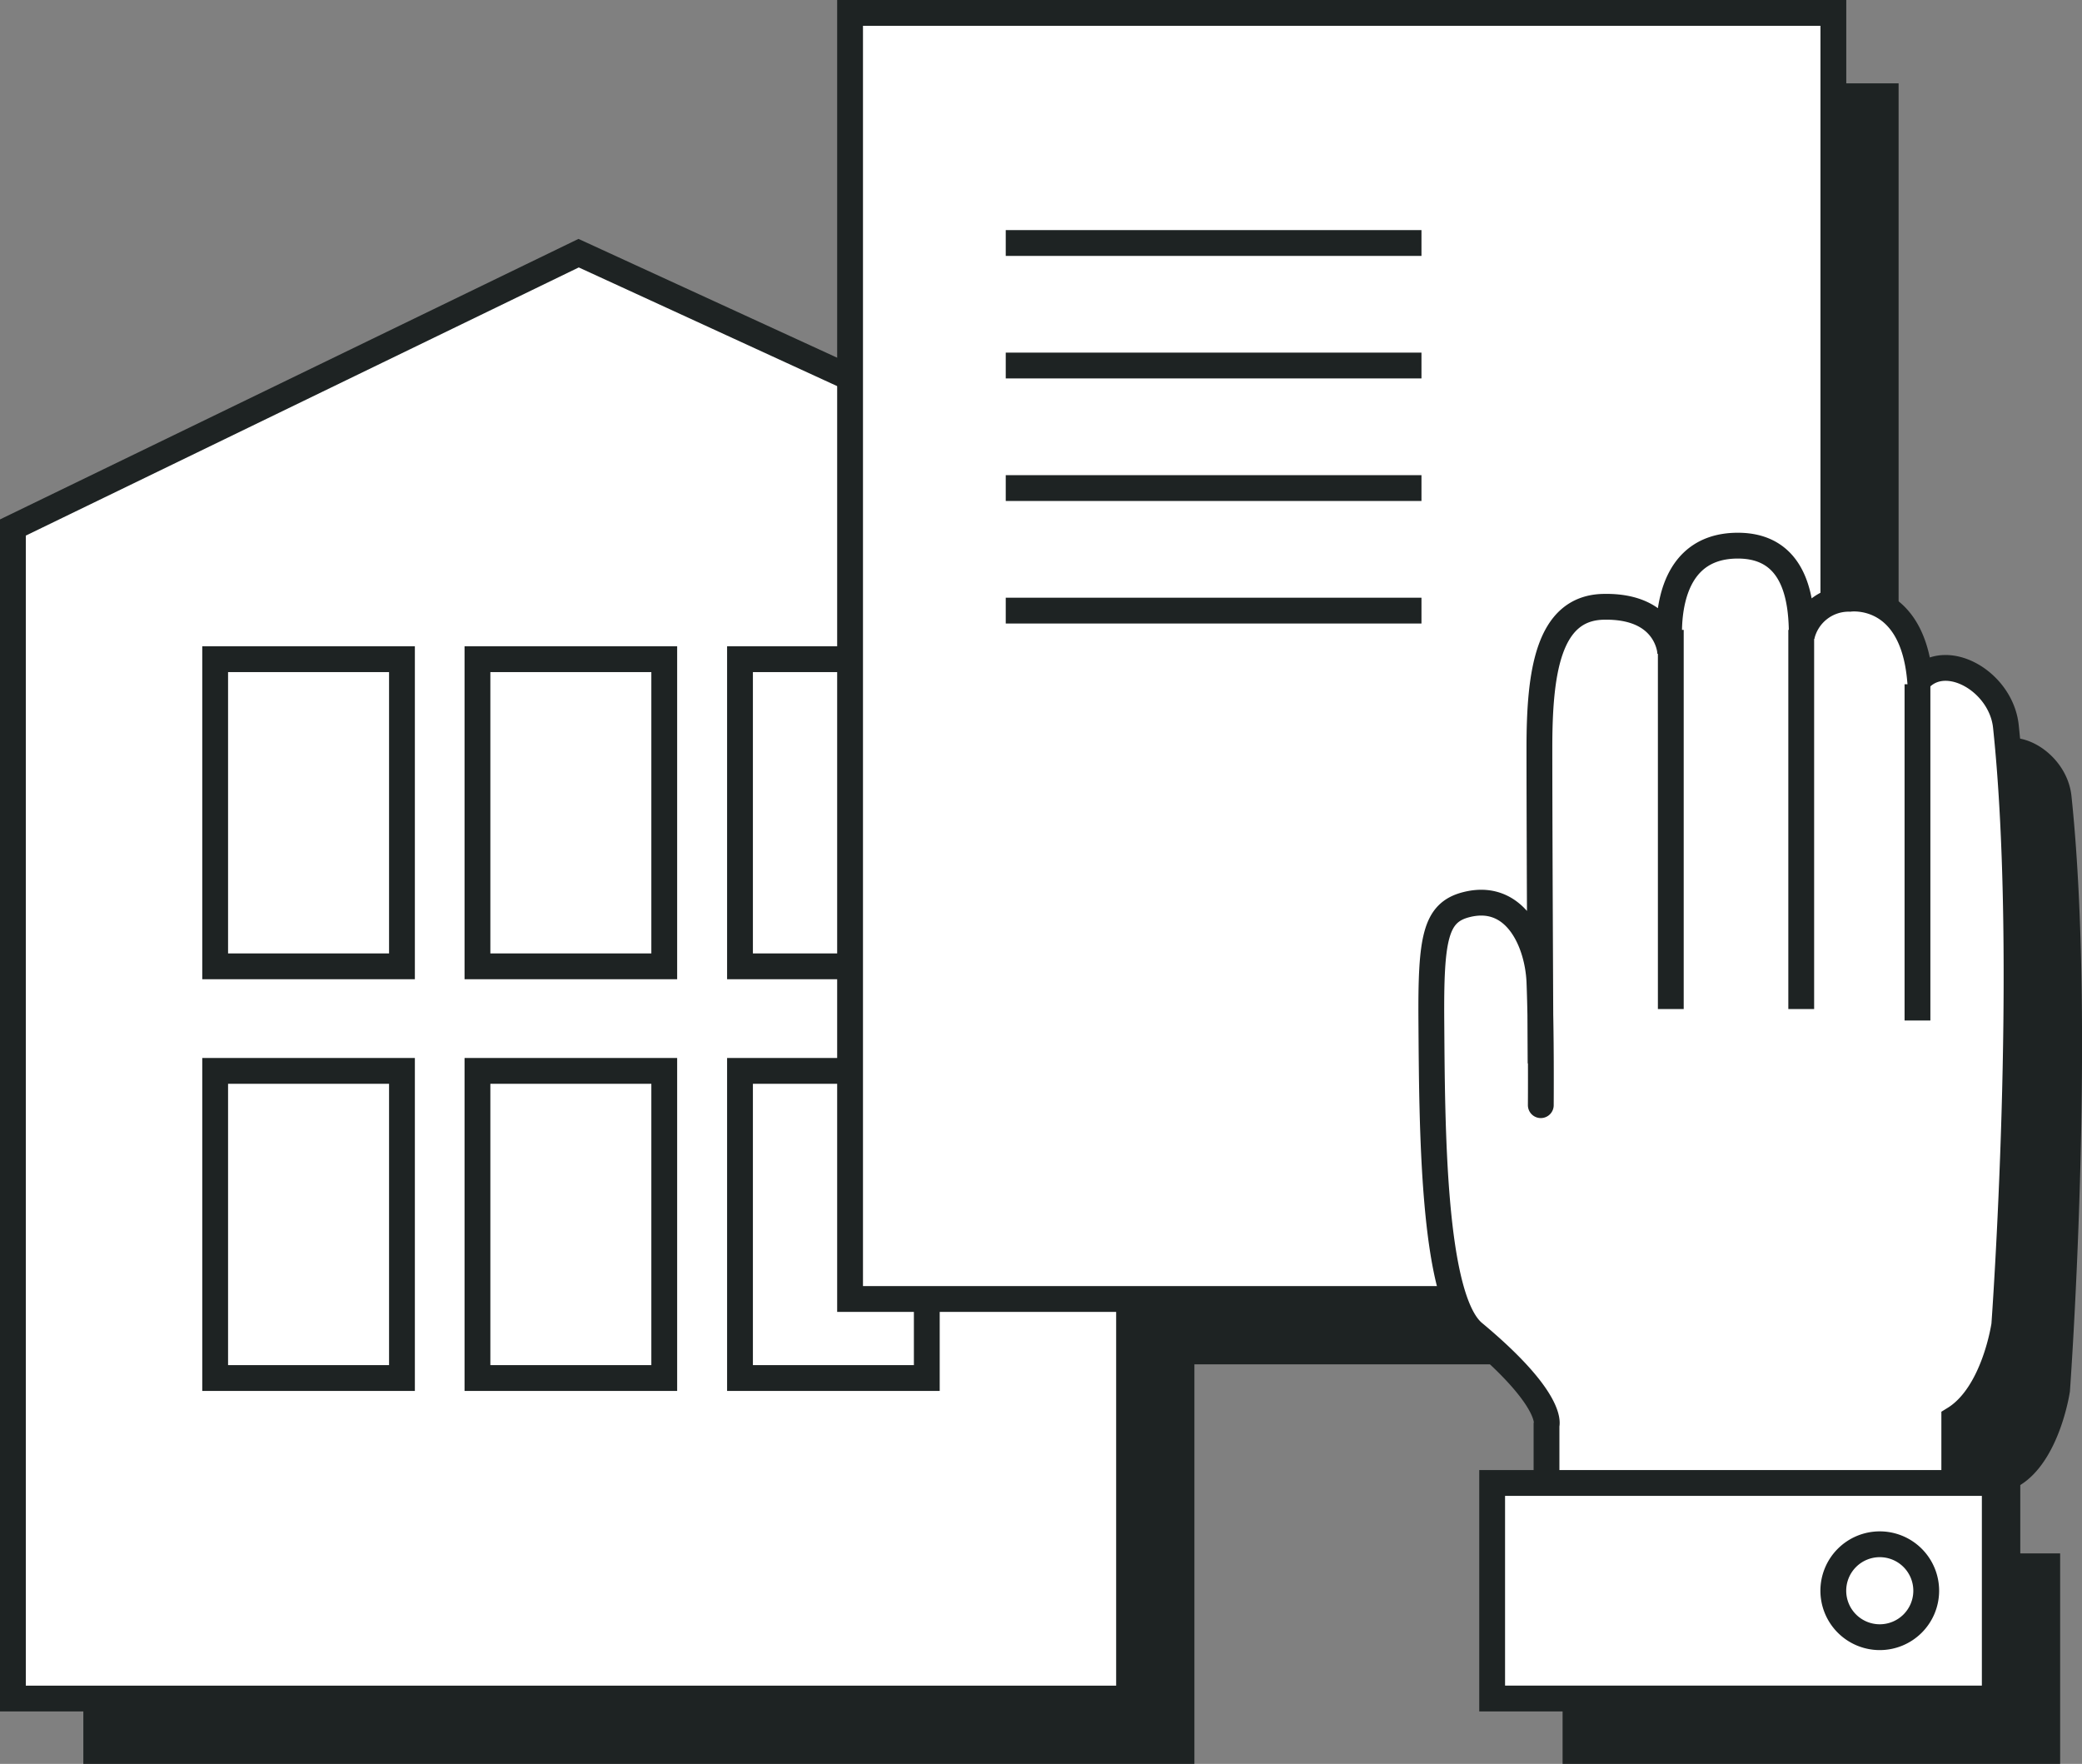 <svg id="구성_요소_83_1" data-name="구성 요소 83 – 1" xmlns="http://www.w3.org/2000/svg" xmlns:xlink="http://www.w3.org/1999/xlink" width="80.672" height="68.34" viewBox="0 0 80.672 68.34">
  <rect x="0" y="0" width="80.672" height="68.34" fill="#808080" stroke="none"/>
  <defs>
    <style>
      .cls-1, .cls-5 {
        fill: none;
      }

      .cls-2 {
        fill: #1e2323;
      }

      .cls-3 {
        clip-path: url(#clip-path);
      }

      .cls-4, .cls-6 {
        fill: #fff;
      }

      .cls-5, .cls-6 {
        stroke: #1e2323;
      }
    </style>
    <clipPath id="clip-path">
      <path id="패스_18530" data-name="패스 18530" class="cls-1" d="M0,0H80.672V-68.34H0Z"/>
    </clipPath>
  </defs>
  <g id="그룹_18131" data-name="그룹 18131" transform="translate(3.229 23.135)">
    <path id="패스_18520" data-name="패스 18520" class="cls-2" d="M0,0V45.205H43.051V-.828L21.82-10.589Z"/>
  </g>
  <path id="패스_18521" data-name="패스 18521" class="cls-2" d="M11.065-28.371h7.042v-11.7H11.065Z" transform="translate(0 68.34)"/>
  <path id="패스_18522" data-name="패스 18522" class="cls-2" d="M11.065-12.418h7.042v-11.7H11.065Z" transform="translate(0 68.34)"/>
  <path id="패스_18523" data-name="패스 18523" class="cls-2" d="M21.233-28.371h7.042v-11.7H21.233Z" transform="translate(0 68.34)"/>
  <path id="패스_18524" data-name="패스 18524" class="cls-2" d="M21.233-12.418h7.042v-11.7H21.233Z" transform="translate(0 68.34)"/>
  <path id="패스_18525" data-name="패스 18525" class="cls-2" d="M31.4-28.371h7.042v-11.7H31.4Z" transform="translate(0 68.34)"/>
  <path id="패스_18526" data-name="패스 18526" class="cls-2" d="M31.4-12.418h7.042v-11.7H31.4Z" transform="translate(0 68.34)"/>
  <path id="패스_18527" data-name="패스 18527" class="cls-2" d="M35.666-15.479h37.9V-65.112h-37.9Z" transform="translate(0 68.34)"/>
  <g id="그룹_18134" data-name="그룹 18134" class="cls-3" transform="translate(0 68.34)">
    <g id="그룹_18132" data-name="그룹 18132" transform="translate(62.612 -5.192)">
      <path id="패스_18528" data-name="패스 18528" class="cls-2" d="M0,0V-5.368s.332-.95-2.8-3.564c-1.6-1.333-1.6-8.1-1.625-11.995-.024-3.215.146-4.2,1.338-4.511,1.913-.492,2.751,1.479,2.812,2.973.077,1.886.053,4.756.053,4.756s-.053-9.923-.053-13.778c0-2.871.323-5.381,2.448-5.434,2.479-.061,2.582,1.743,2.582,1.743s-.594-4.1,2.6-4.1c2.3,0,2.455,2.256,2.455,3.486a1.851,1.851,0,0,1,1.842-1.435s2.376-.328,2.7,3.075c1.039-1.078,3.12.121,3.3,1.846.956,9.091-.06,23.067-.06,23.067s-.378,2.669-1.923,3.628V0Z"/>
    </g>
    <g id="그룹_18133" data-name="그룹 18133" transform="translate(79.698 -9.482)">
      <path id="패스_18529" data-name="패스 18529" class="cls-2" d="M0,0"/>
    </g>
  </g>
  <path id="패스_18531" data-name="패스 18531" class="cls-2" d="M60.546,0H79.825V-8.154H60.546Z" transform="translate(0 68.34)"/>
  <g id="그룹_18136" data-name="그룹 18136" class="cls-3" transform="translate(0 68.34)">
    <g id="그룹_18135" data-name="그룹 18135" transform="translate(75.466 -2.376)">
      <path id="패스_18532" data-name="패스 18532" class="cls-2" d="M0,0A1.7,1.7,0,0,0,1.7-1.7,1.7,1.7,0,0,0,0-3.4,1.7,1.7,0,0,0-1.7-1.7,1.7,1.7,0,0,0,0,0"/>
    </g>
  </g>
  <g id="그룹_18137" data-name="그룹 18137" transform="translate(0.5 20.437)">
    <path id="패스_18534" data-name="패스 18534" class="cls-4" d="M0,0V45.372H43.248V-.833l-21.328-9.8Z"/>
  </g>
  <g id="그룹_18139" data-name="그룹 18139" class="cls-3" transform="translate(0 68.34)">
    <g id="그룹_18138" data-name="그룹 18138" transform="translate(0.5 -2.531)">
      <path id="패스_18535" data-name="패스 18535" class="cls-5" d="M0,0V-45.371L21.92-56l21.328,9.795V0Z"/>
    </g>
  </g>
  <path id="패스_18537" data-name="패스 18537" class="cls-4" d="M8.337-30.9h7.238V-42.8H8.337Z" transform="translate(0 68.34)"/>
  <path id="패스_18538" data-name="패스 18538" class="cls-5" d="M8.337-30.9h7.238V-42.8H8.337Z" transform="translate(0 68.34)"/>
  <path id="패스_18539" data-name="패스 18539" class="cls-4" d="M8.337-14.949h7.238v-11.9H8.337Z" transform="translate(0 68.34)"/>
  <path id="패스_18540" data-name="패스 18540" class="cls-5" d="M8.337-14.949h7.238v-11.9H8.337Z" transform="translate(0 68.34)"/>
  <path id="패스_18541" data-name="패스 18541" class="cls-4" d="M18.5-30.9h7.238V-42.8H18.5Z" transform="translate(0 68.34)"/>
  <path id="패스_18542" data-name="패스 18542" class="cls-5" d="M18.5-30.9h7.238V-42.8H18.5Z" transform="translate(0 68.34)"/>
  <path id="패스_18543" data-name="패스 18543" class="cls-4" d="M18.5-14.949h7.238v-11.9H18.5Z" transform="translate(0 68.34)"/>
  <path id="패스_18544" data-name="패스 18544" class="cls-5" d="M18.5-14.949h7.238v-11.9H18.5Z" transform="translate(0 68.34)"/>
  <path id="패스_18545" data-name="패스 18545" class="cls-4" d="M28.673-30.9h7.238V-42.8H28.673Z" transform="translate(0 68.34)"/>
  <path id="패스_18546" data-name="패스 18546" class="cls-5" d="M28.673-30.9h7.238V-42.8H28.673Z" transform="translate(0 68.34)"/>
  <path id="패스_18547" data-name="패스 18547" class="cls-4" d="M28.673-14.949h7.238v-11.9H28.673Z" transform="translate(0 68.34)"/>
  <path id="패스_18548" data-name="패스 18548" class="cls-5" d="M28.673-14.949h7.238v-11.9H28.673Z" transform="translate(0 68.34)"/>
  <path id="패스_18549" data-name="패스 18549" class="cls-4" d="M32.938-18.011h38.1V-67.84h-38.1Z" transform="translate(0 68.34)"/>
  <g id="그룹_18140" data-name="그룹 18140" class="cls-3" transform="translate(0 68.34)">
    <path id="패스_18550" data-name="패스 18550" class="cls-5" d="M32.938-18.011h38.1V-67.84h-38.1Z"/>
  </g>
  <g id="그룹_18141" data-name="그룹 18141" transform="translate(38.97 9.415)">
    <path id="패스_18552" data-name="패스 18552" class="cls-5" d="M0,0H16.108"/>
  </g>
  <g id="그룹_18142" data-name="그룹 18142" transform="translate(38.97 14.162)">
    <path id="패스_18553" data-name="패스 18553" class="cls-5" d="M0,0H16.108"/>
  </g>
  <g id="그룹_18143" data-name="그룹 18143" transform="translate(38.97 18.91)">
    <path id="패스_18554" data-name="패스 18554" class="cls-5" d="M0,0H16.108"/>
  </g>
  <g id="그룹_18144" data-name="그룹 18144" transform="translate(38.97 23.658)">
    <path id="패스_18555" data-name="패스 18555" class="cls-5" d="M0,0H16.108"/>
  </g>
  <g id="그룹_18148" data-name="그룹 18148" class="cls-3" transform="translate(0 68.34)">
    <g id="그룹_18145" data-name="그룹 18145" transform="translate(59.923 -7.724)">
      <path id="패스_18556" data-name="패스 18556" class="cls-4" d="M0,0V-5.395S.335-6.35-2.822-8.977c-1.61-1.339-1.61-8.139-1.64-12.055-.024-3.231.148-4.225,1.351-4.533,1.928-.495,2.774,1.486,2.836,2.988.077,1.9.054,4.78.054,4.78S-.275-27.77-.275-31.644c0-2.885.325-5.408,2.468-5.461,2.5-.062,2.6,1.751,2.6,1.751s-.6-4.121,2.622-4.121c2.317,0,2.476,2.267,2.476,3.5a1.867,1.867,0,0,1,1.859-1.442s2.4-.33,2.719,3.091c1.048-1.084,3.147.121,3.331,1.854.964,9.137-.062,23.183-.062,23.183S17.361-6.6,15.8-5.64V0Z"/>
    </g>
    <g id="그룹_18146" data-name="그룹 18146" transform="translate(59.923 -7.724)">
      <path id="패스_18557" data-name="패스 18557" class="cls-5" d="M0,0V-5.395S.335-6.35-2.822-8.977c-1.61-1.339-1.61-8.139-1.64-12.055-.024-3.231.148-4.225,1.351-4.533,1.928-.495,2.774,1.486,2.836,2.988.077,1.9.054,4.78.054,4.78S-.275-27.77-.275-31.644c0-2.885.325-5.408,2.468-5.461,2.5-.062,2.6,1.751,2.6,1.751s-.6-4.121,2.622-4.121c2.317,0,2.476,2.267,2.476,3.5a1.867,1.867,0,0,1,1.859-1.442s2.4-.33,2.719,3.091c1.048-1.084,3.147.121,3.331,1.854.964,9.137-.062,23.183-.062,23.183S17.361-6.6,15.8-5.64V0Z"/>
    </g>
    <g id="그룹_18147" data-name="그룹 18147" transform="translate(77.068 -12.112)">
      <path id="패스_18558" data-name="패스 18558" class="cls-4" d="M0,0"/>
    </g>
  </g>
  <g id="그룹_18149" data-name="그룹 18149" transform="translate(77.068 56.228)">
    <path id="패스_18560" data-name="패스 18560" class="cls-5" d="M0,0"/>
  </g>
  <g id="그룹_18150" data-name="그룹 18150" transform="translate(64.739 24.404)">
    <path id="패스_18561" data-name="패스 18561" class="cls-5" d="M0,0V14.691"/>
  </g>
  <g id="그룹_18151" data-name="그룹 18151" transform="translate(69.793 24.404)">
    <path id="패스_18562" data-name="패스 18562" class="cls-5" d="M0,0V14.691"/>
  </g>
  <g id="그룹_18152" data-name="그룹 18152" transform="translate(74.297 26.511)">
    <path id="패스_18563" data-name="패스 18563" class="cls-5" d="M0,0V13.028"/>
  </g>
  <path id="패스_18564" data-name="패스 18564" class="cls-6" d="M57.817-2.532H77.292v-8.351H57.817Z" transform="translate(0 68.34)"/>
  <g id="그룹_18155" data-name="그룹 18155" class="cls-3" transform="translate(0 68.34)">
    <g id="그룹_18153" data-name="그룹 18153" transform="translate(72.836 -4.908)">
      <path id="패스_18565" data-name="패스 18565" class="cls-4" d="M0,0A1.8,1.8,0,0,0,1.8-1.8,1.8,1.8,0,0,0,0-3.6,1.8,1.8,0,0,0-1.8-1.8,1.8,1.8,0,0,0,0,0"/>
    </g>
    <g id="그룹_18154" data-name="그룹 18154" transform="translate(72.836 -4.908)">
      <path id="패스_18566" data-name="패스 18566" class="cls-5" d="M0,0A1.8,1.8,0,0,0,1.8-1.8,1.8,1.8,0,0,0,0-3.6,1.8,1.8,0,0,0-1.8-1.8,1.8,1.8,0,0,0,0,0Z"/>
    </g>
  </g>
</svg>
